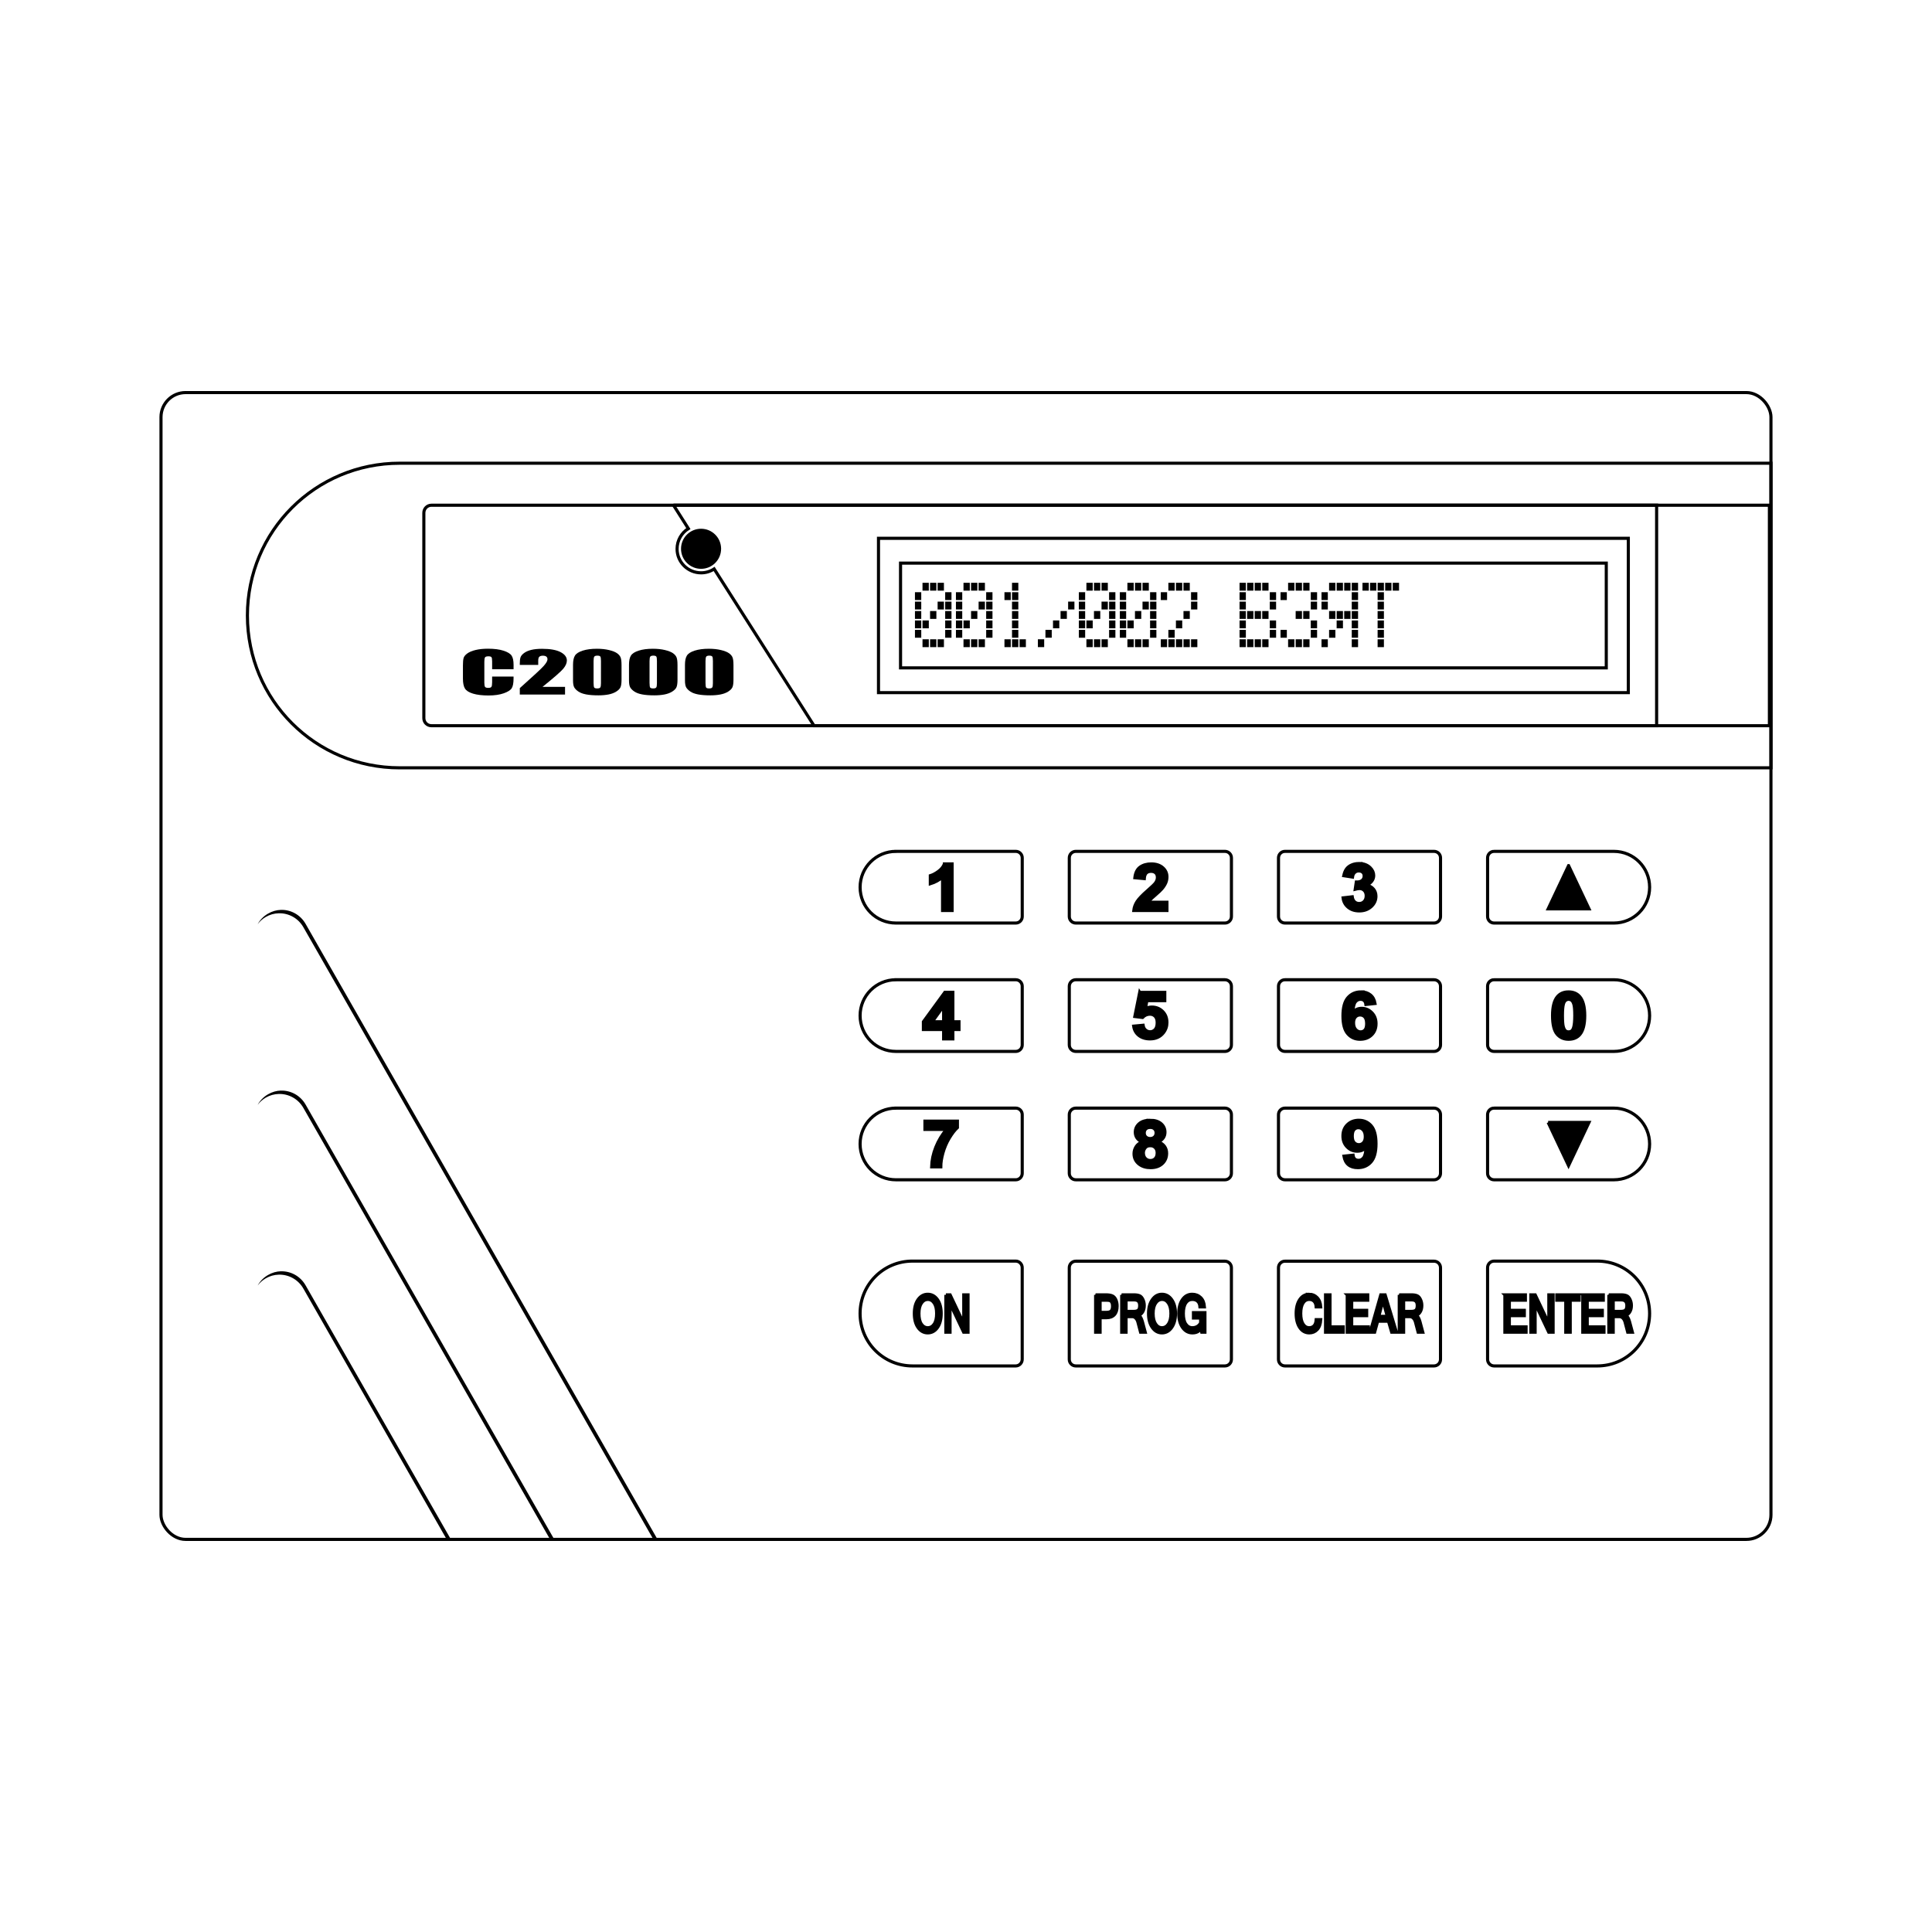 <svg:svg xmlns:dc="http://purl.org/dc/elements/1.1/" xmlns:ns1="http://sodipodi.sourceforge.net/DTD/sodipodi-0.dtd" xmlns:ns2="http://www.inkscape.org/namespaces/inkscape" xmlns:ns4="http://creativecommons.org/ns#" xmlns:rdf="http://www.w3.org/1999/02/22-rdf-syntax-ns#" xmlns:svg="http://www.w3.org/2000/svg" height="620.801" id="svg3122" version="1.1" viewBox="-51.228 -125.654 620.801 620.801" width="620.801" ns1:docname="2000~4.SVG" ns2:version="0.48.0 r9654">
  <ns1:namedview bordercolor="#666666" borderopacity="1.0" fit-margin-bottom="0" fit-margin-left="0" fit-margin-right="0" fit-margin-top="0" id="base" pagecolor="#ffffff" showgrid="false" ns2:bbox-nodes="true" ns2:bbox-paths="true" ns2:current-layer="layer1" ns2:cx="404.03879" ns2:cy="185.45524" ns2:document-units="px" ns2:object-paths="true" ns2:pageopacity="0.0" ns2:pageshadow="2" ns2:snap-bbox="true" ns2:snap-global="false" ns2:snap-intersection-paths="true" ns2:window-height="904" ns2:window-maximized="1" ns2:window-width="1280" ns2:window-x="-4" ns2:window-y="-4" ns2:zoom="0.98994949" />
  <svg:g id="layer1" transform="translate(-74.531 -213.91)" ns2:groupmode="layer" ns2:label="Layer 1">
    <svg:rect height="368.5" id="rect4390" rx="7.892" ry="7.892" style="stroke:#000000;fill:none" width="517.32" x="75.036" y="214.4" />
    <svg:path d="m151.74 237.1c-27.111 0-48.937 21.827-48.937 48.938s21.826 48.938 48.937 48.938h440.63v-97.875h-440.63z" id="rect4396" style="stroke:#000000;fill:none" ns2:connector-curvature="0" />
    <svg:path d="m161.93 250.6c-1.363 0-2.435 1.105-2.435 2.469v65.938c0 1.364 1.072 2.438 2.435 2.438h429.93v-70.844h-429.93z" id="rect4398" style="stroke:#000000;fill:none" ns2:connector-curvature="0" />
    <svg:path d="m239.71 250.57 4.781 7.531c-2.169 1.363-3.625 3.781-3.625 6.531 0 4.254 3.465 7.688 7.719 7.688 1.554 0 2.977-0.458 4.188-1.25l32.094 50.375h270.75v-70.875h-315.91zm65.875 10.656h240.94v49.594h-240.94v-49.594z" id="path4472" style="stroke:#000000;fill:none" ns2:connector-curvature="0" />
    <svg:path d="m-173.49 579.67c0 4.254-3.449 7.702-7.702 7.702s-7.702-3.449-7.702-7.702 3.449-7.702 7.702-7.702c4.181 0 7.598 3.335 7.7 7.514" id="path4474" style="fill:#000000" transform="matrix(.836 0 0 .836 400.05 -220.01)" ns1:cx="-181.19611" ns1:cy="579.67395" ns1:end="6.2587263" ns1:open="true" ns1:rx="7.7024131" ns1:ry="7.7024131" ns1:start="0" ns1:type="arc" />
    <svg:rect height="33.661" id="rect4478" rx="0" ry="0" style="stroke:#000000;fill:none" width="226.77" x="312.67" y="269.2" />
    <svg:g id="flowRoot4480" style="fill:#000000" transform="matrix(3.349 0 0 1.824 1045.8 -816.02)">
      <svg:path d="m-256.04 613.66h-2.056v-1.377c-0-0.4-0.022-0.65-0.066-0.75-0.044-0.099-0.141-0.149-0.291-0.149-0.169 0-0.277 0.06-0.322 0.181-0.046 0.12-0.068 0.381-0.068 0.781v3.672c-0 0.384 0.023 0.635 0.068 0.752 0.046 0.117 0.148 0.176 0.308 0.176 0.153 0 0.253-0.059 0.3-0.176 0.047-0.117 0.071-0.392 0.071-0.825v-0.991h2.056v0.308c0 0.817-0.058 1.397-0.173 1.738-0.116 0.342-0.371 0.641-0.767 0.898-0.396 0.257-0.883 0.386-1.462 0.386-0.602 0-1.099-0.109-1.489-0.327-0.391-0.218-0.649-0.52-0.776-0.906-0.127-0.386-0.19-0.966-0.19-1.741v-2.31c0-0.57 0.019-0.997 0.059-1.282 0.039-0.285 0.155-0.559 0.349-0.823 0.194-0.264 0.462-0.471 0.806-0.623 0.343-0.151 0.738-0.227 1.184-0.227 0.605 0 1.105 0.117 1.499 0.352 0.394 0.234 0.653 0.527 0.776 0.876 0.124 0.35 0.186 0.894 0.186 1.633z" id="path3101" ns2:connector-curvature="0" />
      <svg:path d="m-251.1 616.77v1.348h-4.341v-1.128c1.286-2.103 2.05-3.404 2.292-3.904 0.243-0.5 0.364-0.889 0.364-1.169-0-0.215-0.037-0.375-0.11-0.481-0.073-0.106-0.185-0.159-0.334-0.159-0.15 0-0.261 0.059-0.334 0.176-0.073 0.117-0.11 0.35-0.11 0.698v0.752h-1.768v-0.288c0-0.443 0.023-0.792 0.068-1.047 0.046-0.256 0.158-0.507 0.337-0.754 0.179-0.247 0.412-0.435 0.698-0.562 0.286-0.127 0.63-0.19 1.03-0.19 0.784 0 1.378 0.195 1.78 0.583 0.402 0.389 0.603 0.881 0.603 1.477-0 0.452-0.113 0.931-0.339 1.436-0.226 0.505-0.893 1.575-2 3.213z" id="path3103" ns2:connector-curvature="0" />
      <svg:path d="m-245.68 612.88v2.637c-0 0.599-0.033 1.035-0.098 1.309-0.065 0.273-0.2 0.529-0.405 0.767-0.205 0.238-0.452 0.409-0.742 0.513-0.29 0.104-0.614 0.156-0.972 0.156-0.472 0-0.864-0.054-1.177-0.164-0.312-0.109-0.562-0.279-0.747-0.51-0.186-0.231-0.317-0.474-0.396-0.73-0.078-0.256-0.117-0.662-0.117-1.218v-2.759c0-0.726 0.063-1.27 0.188-1.631 0.125-0.361 0.374-0.651 0.747-0.869 0.373-0.218 0.824-0.327 1.355-0.327 0.433 0 0.82 0.076 1.162 0.227 0.342 0.151 0.597 0.336 0.767 0.554 0.169 0.218 0.284 0.464 0.344 0.737 0.06 0.273 0.09 0.71 0.09 1.309zm-1.973-0.664c0-0.42-0.02-0.683-0.061-0.789-0.041-0.106-0.136-0.159-0.286-0.159-0.146 0-0.243 0.056-0.291 0.168-0.047 0.112-0.071 0.372-0.071 0.779v3.857c-0 0.459 0.022 0.736 0.066 0.83 0.044 0.094 0.139 0.142 0.286 0.142 0.146 0 0.243-0.055 0.288-0.166 0.046-0.111 0.068-0.36 0.068-0.747z" id="path3105" ns2:connector-curvature="0" />
      <svg:path d="m-240.31 612.88v2.637c0 0.599-0.033 1.035-0.098 1.309-0.065 0.273-0.2 0.529-0.405 0.767s-0.452 0.409-0.742 0.513c-0.29 0.104-0.614 0.156-0.972 0.156-0.472 0-0.864-0.054-1.177-0.164-0.312-0.109-0.562-0.279-0.747-0.51-0.186-0.231-0.317-0.474-0.396-0.73-0.078-0.256-0.117-0.662-0.117-1.218v-2.759c0-0.726 0.063-1.27 0.188-1.631 0.125-0.361 0.374-0.651 0.747-0.869 0.373-0.218 0.824-0.327 1.355-0.327 0.433 0 0.82 0.076 1.162 0.227 0.342 0.151 0.597 0.336 0.767 0.554 0.169 0.218 0.284 0.464 0.344 0.737 0.06 0.273 0.09 0.71 0.09 1.309zm-1.973-0.664c-0-0.42-0.02-0.683-0.061-0.789-0.041-0.106-0.136-0.159-0.286-0.159-0.146 0-0.243 0.056-0.291 0.168-0.047 0.112-0.071 0.372-0.071 0.779v3.857c0 0.459 0.022 0.736 0.066 0.83s0.139 0.142 0.286 0.142c0.146 0 0.243-0.055 0.288-0.166 0.046-0.111 0.068-0.36 0.068-0.747z" id="path3107" ns2:connector-curvature="0" />
      <svg:path d="m-234.94 612.88v2.637c-0 0.599-0.033 1.035-0.098 1.309-0.065 0.273-0.2 0.529-0.405 0.767-0.205 0.238-0.452 0.409-0.742 0.513-0.29 0.104-0.614 0.156-0.972 0.156-0.472 0-0.864-0.054-1.177-0.164-0.312-0.109-0.562-0.279-0.747-0.51s-0.317-0.474-0.396-0.73c-0.078-0.256-0.117-0.662-0.117-1.218v-2.759c0-0.726 0.063-1.27 0.188-1.631 0.125-0.361 0.374-0.651 0.747-0.869 0.373-0.218 0.824-0.327 1.355-0.327 0.433 0 0.82 0.076 1.162 0.227 0.342 0.151 0.597 0.336 0.767 0.554 0.169 0.218 0.284 0.464 0.344 0.737 0.06 0.273 0.09 0.71 0.09 1.309zm-1.973-0.664c0-0.42-0.02-0.683-0.061-0.789-0.041-0.106-0.136-0.159-0.286-0.159-0.146 0-0.243 0.056-0.291 0.168-0.047 0.112-0.071 0.372-0.071 0.779v3.857c0 0.459 0.022 0.736 0.066 0.83s0.139 0.142 0.286 0.142c0.146 0 0.243-0.055 0.288-0.166 0.046-0.111 0.068-0.36 0.068-0.747z" id="path3109" ns2:connector-curvature="0" />
    </svg:g>
    <svg:path d="m311.21 361.82c-6.38 0-11.531 5.152-11.531 11.531 0 6.38 5.152 11.5 11.531 11.5h38.469c1.163 0 2.094-0.93 2.094-2.094v-18.844c0-1.163-0.93-2.094-2.094-2.094h-38.469zm57.781 0c-1.163 0-2.094 0.93-2.094 2.094v18.844c0 1.163 0.93 2.094 2.094 2.094h47.906c1.163 0 2.094-0.93 2.094-2.094v-18.844c0-1.163-0.93-2.094-2.094-2.094h-47.906zm67.219 0c-1.163 0-2.094 0.93-2.094 2.094v18.844c0 1.163 0.93 2.094 2.094 2.094h47.875c1.163 0 2.094-0.93 2.094-2.094v-18.844c0-1.163-0.93-2.094-2.094-2.094h-47.875zm67.188 0c-1.163 0-2.094 0.93-2.094 2.094v18.844c0 1.163 0.93 2.094 2.094 2.094h38.469c6.38 0 11.5-5.12 11.5-11.5s-5.12-11.531-11.5-11.531h-38.469zm-192.19 41.25c-6.38 0-11.531 5.152-11.531 11.531 0 6.38 5.152 11.5 11.531 11.5h38.469c1.163 0 2.094-0.93 2.094-2.094v-18.844c0-1.163-0.93-2.094-2.094-2.094h-38.469zm57.781 0c-1.163 0-2.094 0.93-2.094 2.094v18.844c0 1.163 0.93 2.094 2.094 2.094h47.906c1.163 0 2.094-0.93 2.094-2.094v-18.844c0-1.163-0.93-2.094-2.094-2.094h-47.906zm67.219 0c-1.163 0-2.094 0.93-2.094 2.094v18.844c0 1.163 0.93 2.094 2.094 2.094h47.875c1.163 0 2.094-0.93 2.094-2.094v-18.844c0-1.163-0.93-2.094-2.094-2.094h-47.875zm67.188 0c-1.163 0-2.094 0.93-2.094 2.094v18.844c0 1.163 0.93 2.094 2.094 2.094h38.469c6.38 0 11.5-5.12 11.5-11.5s-5.12-11.531-11.5-11.531h-38.469zm-192.19 41.25c-6.38 0-11.531 5.152-11.531 11.531 0 6.38 5.152 11.5 11.531 11.5h38.469c1.163 0 2.094-0.93 2.094-2.094v-18.844c0-1.163-0.93-2.094-2.094-2.094h-38.469zm57.781 0c-1.163 0-2.094 0.93-2.094 2.094v18.844c0 1.163 0.93 2.094 2.094 2.094h47.906c1.163 0 2.094-0.93 2.094-2.094v-18.844c0-1.163-0.93-2.094-2.094-2.094h-47.906zm67.219 0c-1.163 0-2.094 0.93-2.094 2.094v18.844c0 1.163 0.93 2.094 2.094 2.094h47.875c1.163 0 2.094-0.93 2.094-2.094v-18.844c0-1.163-0.93-2.094-2.094-2.094h-47.875zm67.188 0c-1.163 0-2.094 0.93-2.094 2.094v18.844c0 1.163 0.93 2.094 2.094 2.094h38.469c6.38 0 11.5-5.12 11.5-11.5s-5.12-11.531-11.5-11.531h-38.469zm-186.88 49.156c-9.324 0-16.844 7.519-16.844 16.844 0 9.324 7.519 16.844 16.844 16.844h33.156c1.163 0 2.094-0.962 2.094-2.125v-29.438c0-1.163-0.93-2.125-2.094-2.125h-33.156zm186.88 0c-1.163 0-2.094 0.962-2.094 2.125v29.438c0 1.163 0.93 2.125 2.094 2.125h33.156c9.324 0 16.812-7.519 16.812-16.844 0-9.324-7.488-16.844-16.812-16.844h-33.156zm-134.41 0.031c-1.163 0-2.094 0.93-2.094 2.094v29.469c0 1.163 0.93 2.094 2.094 2.094h47.906c1.163 0 2.094-0.93 2.094-2.094v-29.469c0-1.163-0.93-2.094-2.094-2.094h-47.906zm67.219 0c-1.163 0-2.094 0.93-2.094 2.094v29.469c0 1.163 0.93 2.094 2.094 2.094h47.875c1.163 0 2.094-0.93 2.094-2.094v-29.469c0-1.163-0.93-2.094-2.094-2.094h-47.875z" id="rect4414" style="stroke:#000000;fill:none" ns2:connector-curvature="0" />
    <svg:path d="m459.99 365.73c-0.875 0-1.67 0.161-2.375 0.469-0.705 0.308-1.262 0.743-1.656 1.281-0.394 0.538-0.68 1.255-0.875 2.156l2.812 0.438c0.08-0.65 0.319-1.13 0.688-1.469 0.369-0.339 0.792-0.5 1.312-0.5 0.528 0 0.963 0.139 1.281 0.438 0.318 0.298 0.469 0.686 0.469 1.188-0 0.589-0.222 1.082-0.656 1.438-0.434 0.356-1.051 0.52-1.875 0.5l-0.344 2.312c0.542-0.142 1.016-0.219 1.406-0.219 0.593 0 1.088 0.205 1.5 0.625 0.412 0.42 0.625 1.001 0.625 1.719-0 0.759-0.226 1.365-0.656 1.812-0.43 0.447-0.965 0.656-1.594 0.656-0.586 0-1.057-0.159-1.469-0.531-0.412-0.373-0.687-0.921-0.781-1.625l-2.938 0.344c0.152 1.253 0.709 2.256 1.656 3.031 0.947 0.776 2.124 1.156 3.562 1.156 1.518 0 2.793-0.454 3.812-1.375s1.531-2.037 1.531-3.344c-0-0.901-0.267-1.676-0.812-2.312-0.546-0.637-1.277-1.036-2.188-1.219 1.525-0.779 2.281-1.818 2.281-3.125-0-0.921-0.38-1.768-1.125-2.5-0.904-0.894-2.097-1.344-3.594-1.344zm-133.22 0.125c-0.347 0.908-1.005 1.726-1.938 2.406-0.933 0.681-1.798 1.131-2.594 1.375v2.594c1.511-0.467 2.824-1.181 3.938-2.156v10.75h3.062v-14.969h-2.469zm66.469 0c-1.431 0-2.639 0.347-3.594 1.031-0.954 0.684-1.507 1.835-1.688 3.406l3.031 0.281c0.058-0.833 0.28-1.454 0.656-1.812 0.376-0.359 0.895-0.531 1.531-0.531 0.643 0 1.135 0.189 1.5 0.531 0.365 0.342 0.531 0.832 0.531 1.469-0 0.576-0.206 1.161-0.625 1.75-0.311 0.427-1.158 1.239-2.531 2.438-1.706 1.483-2.828 2.665-3.406 3.562-0.578 0.897-0.916 1.841-1.031 2.844h10.656v-2.656h-6.031c0.159-0.257 0.368-0.51 0.625-0.781 0.257-0.271 0.851-0.83 1.812-1.656 0.962-0.826 1.631-1.466 2-1.906 0.557-0.664 0.962-1.3 1.219-1.906 0.257-0.606 0.375-1.236 0.375-1.906-0-1.179-0.447-2.145-1.344-2.938-0.896-0.792-2.119-1.219-3.688-1.219zm134.09 0.562-6.562 13.875h13.125l-6.562-13.875zm-66.688 40.562c-1.721 0-3.11 0.607-4.188 1.812s-1.625 3.177-1.625 5.906c0 2.662 0.529 4.582 1.562 5.75s2.333 1.75 3.938 1.75c1.496 0 2.733-0.454 3.688-1.375s1.438-2.132 1.438-3.656c-0-1.436-0.468-2.624-1.375-3.531-0.907-0.908-1.978-1.375-3.25-1.375-1.128 0-2.085 0.441-2.844 1.281 0.116-1.714 0.399-2.833 0.844-3.375 0.445-0.542 0.982-0.812 1.625-0.812 0.484 0 0.884 0.135 1.188 0.406 0.304 0.271 0.49 0.681 0.562 1.25l2.938-0.312c-0.217-1.206-0.708-2.117-1.5-2.75-0.792-0.633-1.793-0.969-3-0.969zm66.688 0c-1.54 0-2.733 0.515-3.594 1.531-1.041 1.233-1.562 3.258-1.562 6.062 0 2.858 0.49 4.855 1.438 5.969s2.172 1.656 3.719 1.656c1.54 0 2.765-0.515 3.625-1.531 1.041-1.233 1.562-3.245 1.562-6.062-0-2.824-0.529-4.843-1.562-6.062-0.868-1.03-2.085-1.562-3.625-1.562zm-200.41 0.125-6.906 9.469v2.5h6.5v3h2.969v-3h1.969v-2.5h-1.969v-9.469h-2.562zm62.594 0.031-1.562 7.75 2.469 0.312c0.694-0.725 1.5-1.062 2.375-1.062 0.701 0 1.25 0.23 1.688 0.688 0.437 0.457 0.656 1.117 0.656 2.031-0 0.975-0.215 1.734-0.656 2.219-0.441 0.484-0.989 0.719-1.625 0.719-0.557 0-1.042-0.187-1.469-0.562-0.427-0.376-0.695-0.888-0.781-1.531l-3.031 0.281c0.181 1.246 0.731 2.231 1.656 2.969 0.925 0.738 2.126 1.125 3.594 1.125 1.836 0 3.279-0.655 4.312-1.969 0.759-0.962 1.125-2.055 1.125-3.281-0-1.47-0.466-2.673-1.406-3.594-0.94-0.921-2.086-1.375-3.438-1.375-0.709 0-1.383 0.15-2.062 0.469l0.469-2.531h5.75v-2.656h-8.062zm137.81 2.219c0.369 0 0.714 0.124 1 0.344 0.286 0.22 0.531 0.659 0.719 1.312 0.188 0.654 0.281 1.846 0.281 3.594-0 1.748-0.134 2.987-0.344 3.719-0.159 0.569-0.367 0.967-0.656 1.188-0.289 0.22-0.631 0.312-1 0.312-0.369 0-0.683-0.096-0.969-0.312-0.286-0.217-0.531-0.659-0.719-1.312s-0.281-1.846-0.281-3.594c0-1.748 0.103-2.98 0.312-3.719 0.159-0.569 0.398-0.967 0.688-1.188 0.289-0.22 0.6-0.344 0.969-0.344zm-200.81 2.125v5.094h-3.656l3.656-5.094zm133.81 2.906c0.607 0 1.126 0.206 1.531 0.656 0.405 0.45 0.594 1.188 0.594 2.156-0 0.941-0.187 1.618-0.562 2.031-0.376 0.413-0.842 0.594-1.406 0.594-0.586 0-1.107-0.245-1.562-0.75-0.455-0.505-0.688-1.228-0.688-2.156 0-0.84 0.22-1.476 0.625-1.906 0.405-0.43 0.883-0.625 1.469-0.625zm-67.438 33.844c-1.526 0-2.704 0.369-3.531 1.094-0.828 0.725-1.25 1.639-1.25 2.75 0 0.65 0.173 1.267 0.531 1.812 0.358 0.545 0.931 0.97 1.719 1.281-0.918 0.366-1.573 0.889-2 1.562-0.427 0.674-0.656 1.413-0.656 2.219 0 1.463 0.584 2.598 1.719 3.438 0.962 0.711 2.148 1.062 3.594 1.062 1.554 0 2.814-0.421 3.75-1.281 0.936-0.86 1.406-1.969 1.406-3.344-0-0.833-0.228-1.582-0.688-2.219-0.459-0.637-1.149-1.106-2.031-1.438 0.694-0.284 1.242-0.712 1.625-1.25 0.383-0.538 0.562-1.153 0.562-1.844-0-1.111-0.415-2.025-1.25-2.75-0.835-0.725-1.989-1.094-3.5-1.094zm67.031 0c-1.482 0-2.698 0.482-3.656 1.406-0.958 0.925-1.438 2.146-1.438 3.656 0 1.45 0.468 2.627 1.375 3.531 0.907 0.904 1.968 1.344 3.219 1.344 1.149 0 2.109-0.417 2.875-1.25-0.123 1.707-0.403 2.833-0.844 3.375-0.441 0.542-0.965 0.812-1.594 0.812-0.499 0-0.915-0.135-1.219-0.406-0.304-0.271-0.49-0.688-0.562-1.25l-2.938 0.312c0.217 1.233 0.702 2.162 1.469 2.781 0.766 0.62 1.756 0.906 3 0.906 1.728 0 3.142-0.607 4.219-1.812 1.077-1.206 1.625-3.152 1.625-5.875-0-2.675-0.529-4.613-1.562-5.781s-2.357-1.75-3.969-1.75zm-139.41 0.281v2.656h6.938c-1.431 1.687-2.581 3.578-3.438 5.719-0.857 2.14-1.293 4.253-1.344 6.312h2.938c-0.007-1.314 0.221-2.799 0.688-4.469 0.466-1.67 1.142-3.267 2.031-4.75 0.889-1.483 1.765-2.614 2.625-3.406v-2.062h-10.438zm200.25 0.406 6.562 13.875 6.562-13.875h-13.125zm-127.84 1.594c0.564 0 1 0.147 1.344 0.469 0.343 0.322 0.531 0.746 0.531 1.281-0 0.569-0.184 1.022-0.531 1.344-0.347 0.322-0.797 0.5-1.375 0.5-0.571 0-1.032-0.182-1.375-0.5-0.343-0.318-0.531-0.744-0.531-1.312 0-0.535 0.184-0.987 0.531-1.312 0.347-0.325 0.821-0.469 1.406-0.469zm66.875 0.094c0.593 0 1.111 0.242 1.562 0.75 0.452 0.508 0.656 1.235 0.656 2.156-0 0.84-0.193 1.473-0.594 1.906-0.401 0.433-0.883 0.656-1.469 0.656-0.607 0-1.126-0.237-1.531-0.688-0.405-0.45-0.594-1.132-0.594-2.094 0-0.948 0.19-1.646 0.562-2.062 0.372-0.417 0.842-0.625 1.406-0.625zm-66.875 5.781c0.643 0 1.174 0.202 1.594 0.625 0.419 0.423 0.625 0.99 0.625 1.688-0 0.799-0.213 1.42-0.625 1.844-0.412 0.423-0.934 0.625-1.562 0.625-0.643 0-1.164-0.216-1.594-0.656-0.43-0.44-0.656-1.058-0.656-1.844 0-0.562 0.197-1.082 0.562-1.562 0.365-0.481 0.912-0.719 1.656-0.719zm-71.5 47.75c-1.271 0-2.317 0.581-3.125 1.719-0.808 1.137-1.188 2.613-1.188 4.469 0 1.851 0.38 3.36 1.188 4.5 0.808 1.14 1.854 1.719 3.125 1.719 1.266 0 2.32-0.58 3.125-1.719 0.805-1.139 1.188-2.646 1.188-4.5-0-1.852-0.382-3.329-1.188-4.469-0.805-1.139-1.86-1.719-3.125-1.719zm75.25 0c-1.271 0-2.286 0.581-3.094 1.719-0.808 1.137-1.219 2.613-1.219 4.469 0 1.851 0.411 3.36 1.219 4.5 0.808 1.14 1.822 1.719 3.094 1.719 1.266 0 2.32-0.58 3.125-1.719 0.805-1.139 1.219-2.646 1.219-4.5-0-1.852-0.413-3.329-1.219-4.469-0.805-1.139-1.86-1.719-3.125-1.719zm9.719 0c-1.294 0-2.328 0.557-3.125 1.688-0.797 1.131-1.188 2.63-1.188 4.5 0 1.868 0.413 3.369 1.219 4.5 0.805 1.131 1.856 1.719 3.156 1.719 1.318 0 2.236-0.488 2.75-1.438l0.25 1.219h1.031v-6.281h-3.688v1.719h2.312v1.562c-0.571 1.033-1.473 1.562-2.688 1.562-0.859 0-1.561-0.398-2.094-1.188-0.533-0.789-0.781-1.92-0.781-3.375 0-1.459 0.254-2.588 0.781-3.375s1.232-1.156 2.094-1.156c0.725 0 1.284 0.192 1.719 0.594 0.434 0.402 0.699 1.008 0.75 1.812h1.438c-0.088-1.298-0.492-2.296-1.219-3-0.726-0.704-1.635-1.062-2.719-1.062zm37.625 0c-1.281 0-2.301 0.568-3.062 1.688-0.762 1.119-1.156 2.608-1.156 4.5s0.395 3.412 1.156 4.531c0.762 1.119 1.782 1.688 3.062 1.688 1.024 0 1.857-0.356 2.531-1.062 0.675-0.706 1.069-1.783 1.156-3.188h-1.469c-0.059 0.884-0.292 1.551-0.688 1.969-0.396 0.418-0.911 0.625-1.562 0.625-0.835 0-1.478-0.406-1.969-1.188-0.491-0.781-0.75-1.904-0.75-3.375 0-1.477 0.256-2.597 0.75-3.375s1.156-1.156 2-1.156c0.623 0 1.125 0.185 1.531 0.594 0.406 0.409 0.636 1.023 0.688 1.812h1.469c-0.088-1.28-0.491-2.287-1.188-3-0.696-0.713-1.519-1.062-2.5-1.062zm-116.78 0.188v12h1.344v-9.219l4.375 9.219h1.406v-12h-1.375v9.219l-4.375-9.219h-1.375zm48.125 0v12h1.438v-4.656h2.062c1.097 0 1.942-0.328 2.531-0.969 0.589-0.64 0.875-1.555 0.875-2.781-0-0.758-0.14-1.47-0.438-2.094-0.298-0.624-0.711-1.032-1.219-1.219-0.508-0.187-1.117-0.281-1.844-0.281h-3.406zm8.375 0v12h1.406v-5h2.031c0.413 0 0.774 0.173 1.094 0.5 0.319 0.327 0.547 0.754 0.688 1.281l0.844 3.219h1.5l-0.906-3.375c-0.291-1.048-0.665-1.741-1.156-2.062 0.468-0.182 0.868-0.506 1.188-1 0.37-0.572 0.562-1.282 0.562-2.125-0-0.732-0.151-1.374-0.438-1.969-0.286-0.595-0.641-1.003-1.094-1.188-0.453-0.184-1.029-0.281-1.719-0.281h-4zm65.5 0v12h5.688v-1.719h-4.25v-10.281h-1.438zm6.969 0v12h6.781v-1.719h-5.344v-3.594h4.812v-1.719h-4.812v-3.25h5.156v-1.719h-6.594zm10.781 0-3.406 12h1.438l0.969-3.531h3.469l1.031 3.531h1.531l-3.625-12h-1.406zm5.938 0v12h1.406v-5h2.031c0.413 0 0.774 0.173 1.094 0.5 0.319 0.327 0.547 0.754 0.688 1.281l0.844 3.219h1.5l-0.906-3.375c-0.291-1.048-0.665-1.741-1.156-2.062 0.468-0.182 0.868-0.506 1.188-1 0.37-0.572 0.562-1.282 0.562-2.125-0-0.732-0.151-1.374-0.438-1.969-0.286-0.595-0.641-1.003-1.094-1.188-0.453-0.184-1.029-0.281-1.719-0.281h-4zm33.938 0v12h6.812v-1.719h-5.375v-3.594h4.812v-1.719h-4.812v-3.25h5.156v-1.719h-6.594zm8.344 0v12h1.375v-9.219l4.375 9.219h1.406v-12h-1.375v9.219l-4.375-9.219h-1.406zm8.344 0v1.719h2.875v10.281h1.438v-10.281h2.875v-1.719h-7.188zm8.344 0v12h6.812v-1.719h-5.375v-3.594h4.844v-1.719h-4.844v-3.25h5.156v-1.719h-6.594zm8.375 0v12h1.406v-5h2.031c0.413 0 0.774 0.173 1.094 0.5 0.319 0.327 0.547 0.754 0.688 1.281l0.844 3.219h1.5l-0.906-3.375c-0.291-1.048-0.665-1.741-1.156-2.062 0.468-0.182 0.868-0.506 1.188-1 0.37-0.572 0.562-1.282 0.562-2.125-0-0.732-0.151-1.374-0.438-1.969-0.286-0.595-0.641-1.003-1.094-1.188-0.453-0.184-1.029-0.281-1.719-0.281h-4zm-218.81 1.469c0.821 0 1.497 0.394 2.031 1.188 0.534 0.794 0.781 1.898 0.781 3.344-0 1.448-0.246 2.582-0.781 3.375-0.535 0.793-1.229 1.188-2.062 1.188-0.827 0-1.526-0.393-2.062-1.188-0.537-0.794-0.781-1.931-0.781-3.375 0-1.448 0.273-2.551 0.812-3.344 0.539-0.793 1.224-1.188 2.062-1.188zm75.25 0c0.821 0 1.497 0.394 2.031 1.188 0.534 0.794 0.812 1.898 0.812 3.344-0 1.448-0.277 2.582-0.812 3.375-0.535 0.793-1.229 1.188-2.062 1.188-0.827 0-1.494-0.393-2.031-1.188-0.537-0.794-0.812-1.931-0.812-3.375 0-1.448 0.273-2.551 0.812-3.344 0.539-0.793 1.224-1.188 2.062-1.188zm-11.562 0.156h2.656c1.161 0 1.719 0.594 1.719 1.812-0 0.69-0.143 1.194-0.438 1.469-0.295 0.275-0.778 0.406-1.469 0.406h-2.469v-3.688zm89.188 0h2.656c1.161 0 1.719 0.594 1.719 1.812-0 0.69-0.143 1.194-0.438 1.469-0.295 0.275-0.778 0.406-1.469 0.406h-2.469v-3.688zm67.344 0h2.625c1.161 0 1.75 0.594 1.75 1.812-0 0.69-0.143 1.194-0.438 1.469-0.295 0.275-0.778 0.406-1.469 0.406h-2.469v-3.688zm-164.88 0.094h2.062c0.491 0 0.848 0.038 1.094 0.125 0.246 0.087 0.465 0.295 0.625 0.625 0.16 0.33 0.219 0.72 0.219 1.156-0 0.654-0.116 1.159-0.406 1.5-0.29 0.341-0.792 0.5-1.5 0.5h-2.094v-3.906zm90.875 0.094 1.406 5.094h-2.719l1.312-5.094z" id="text4490" style="stroke:#000000;fill:#000000" ns2:connector-curvature="0" />
    <svg:path d="m113.59 380.62c-1.427 0.038-2.859 0.444-4.188 1.219-1.442 0.84-2.558 2.008-3.312 3.375 0.69-0.906 1.552-1.705 2.594-2.312 1.328-0.774 2.76-1.149 4.188-1.188 3.14-0.086 6.219 1.518 7.906 4.469l112.47 196.73h1.344l-113.09-197.79c-1.688-2.95-4.766-4.586-7.906-4.5zm0 58.062c-1.427 0.038-2.859 0.444-4.188 1.219-1.442 0.84-2.558 2.008-3.312 3.375 0.69-0.906 1.552-1.705 2.594-2.312 1.328-0.774 2.76-1.149 4.188-1.188 3.14-0.086 6.219 1.518 7.906 4.469l79.281 138.66h1.344l-79.9-139.71c-1.688-2.95-4.766-4.586-7.906-4.5zm0 58.062c-1.427 0.038-2.859 0.444-4.188 1.219-1.442 0.84-2.558 2.008-3.312 3.375 0.69-0.906 1.552-1.705 2.594-2.312 1.328-0.774 2.76-1.149 4.188-1.188 3.14-0.086 6.219 1.518 7.906 4.469l46.062 80.594h1.344l-46.69-81.64c-1.687-2.95-4.766-4.586-7.906-4.5z" id="path4650" style="fill:#000000" ns2:connector-curvature="0" />
    <svg:g id="text3189" style="fill:#000000" transform="scale(.896 1.116)">
      <svg:path d="m356.84 265.41h2.259v-2.26h-2.259zm2.711 0h2.26v-2.26h-2.26zm2.711 0h2.26v-2.26h-2.26zm-8.134-2.711h2.26v-2.26h-2.26zm10.845 0h2.26v-2.26h-2.26zm-10.845-2.711h2.26v-2.26h-2.26zm2.712 0h2.259v-2.26h-2.259zm8.133 0h2.26v-2.26h-2.26zm-10.845-2.711h2.26v-2.26h-2.26zm5.423 0h2.26v-2.26h-2.26zm5.422 0h2.26v-2.26h-2.26zm-10.845-2.712h2.26v-2.259h-2.26zm10.845 0h2.26v-2.259h-2.26zm-10.845-2.711h2.26v-2.26h-2.26zm8.134 2.711h2.26v-2.259h-2.26zm2.711-2.711h2.26v-2.26h-2.26zm-8.133-2.711h2.259v-2.26h-2.259zm2.711 0h2.26v-2.26h-2.26zm2.711 0h2.26v-2.26h-2.26z" id="path3075" style="" />
      <svg:path d="m371.54 265.41h2.259v-2.26h-2.259zm2.711 0h2.26v-2.26h-2.26zm2.711 0h2.26v-2.26h-2.26zm-8.134-2.711h2.26v-2.26h-2.26zm10.845 0h2.26v-2.26h-2.26zm-10.845-2.711h2.26v-2.26h-2.26zm2.712 0h2.259v-2.26h-2.259zm8.133 0h2.26v-2.26h-2.26zm-10.845-2.711h2.26v-2.26h-2.26zm5.423 0h2.26v-2.26h-2.26zm5.422 0h2.26v-2.26h-2.26zm-10.845-2.712h2.26v-2.259h-2.26zm10.845 0h2.26v-2.259h-2.26zm-10.845-2.711h2.26v-2.26h-2.26zm8.134 2.711h2.26v-2.259h-2.26zm2.711-2.711h2.26v-2.26h-2.26zm-8.133-2.711h2.259v-2.26h-2.259zm2.711 0h2.26v-2.26h-2.26zm2.711 0h2.26v-2.26h-2.26z" id="path3077" style="" />
      <svg:path d="m386.23 265.41h2.259v-2.26h-2.259zm2.711 0h2.26v-2.26h-2.26zm2.711 0h2.26v-2.26h-2.26zm-2.711-2.711h2.26v-2.26h-2.26zm0-2.711h2.26v-2.26h-2.26zm0-2.711h2.26v-2.26h-2.26zm0-2.712h2.26v-2.259h-2.26zm-2.711-2.711h2.259v-2.26h-2.259zm2.711 0h2.26v-2.26h-2.26zm0-2.711h2.26v-2.26h-2.26z" id="path3079" style="" />
      <svg:path d="m409.06 254.56h2.26v-2.259h-2.26zm-8.133 8.134h2.259v-2.26h-2.259zm2.711-2.711h2.26v-2.26h-2.26zm2.711-2.711h2.26v-2.26h-2.26zm-8.134 8.133h2.26v-2.26h-2.26z" id="path3081" style="" />
      <svg:path d="m415.62 265.41h2.259v-2.26h-2.259zm2.711 0h2.26v-2.26h-2.26zm2.711 0h2.26v-2.26h-2.26zm-8.134-2.711h2.26v-2.26h-2.26zm10.845 0h2.26v-2.26h-2.26zm-10.845-2.711h2.26v-2.26h-2.26zm2.712 0h2.259v-2.26h-2.259zm8.133 0h2.26v-2.26h-2.26zm-10.845-2.711h2.26v-2.26h-2.26zm5.423 0h2.26v-2.26h-2.26zm5.422 0h2.26v-2.26h-2.26zm-10.845-2.712h2.26v-2.259h-2.26zm10.845 0h2.26v-2.259h-2.26zm-10.845-2.711h2.26v-2.26h-2.26zm8.134 2.711h2.26v-2.259h-2.26zm2.711-2.711h2.26v-2.26h-2.26zm-8.133-2.711h2.259v-2.26h-2.259zm2.711 0h2.26v-2.26h-2.26zm2.711 0h2.26v-2.26h-2.26z" id="path3083" style="" />
      <svg:path d="m430.32 265.41h2.259v-2.26h-2.259zm2.711 0h2.26v-2.26h-2.26zm2.711 0h2.26v-2.26h-2.26zm-8.134-2.711h2.26v-2.26h-2.26zm10.845 0h2.26v-2.26h-2.26zm-10.845-2.711h2.26v-2.26h-2.26zm2.712 0h2.259v-2.26h-2.259zm8.133 0h2.26v-2.26h-2.26zm-10.845-2.711h2.26v-2.26h-2.26zm5.423 0h2.26v-2.26h-2.26zm5.422 0h2.26v-2.26h-2.26zm-10.845-2.712h2.26v-2.259h-2.26zm10.845 0h2.26v-2.259h-2.26zm-10.845-2.711h2.26v-2.26h-2.26zm8.134 2.711h2.26v-2.259h-2.26zm2.711-2.711h2.26v-2.26h-2.26zm-8.133-2.711h2.259v-2.26h-2.259zm2.711 0h2.26v-2.26h-2.26zm2.711 0h2.26v-2.26h-2.26z" id="path3085" style="" />
      <svg:path d="m442.3 265.41h2.26v-2.26h-2.26zm2.712 0h2.259v-2.26h-2.259zm2.711 0h2.26v-2.26h-2.26zm2.711 0h2.26v-2.26h-2.26zm2.711 0h2.26v-2.26h-2.26zm-8.133-2.711h2.259v-2.26h-2.259zm2.711-2.711h2.26v-2.26h-2.26zm2.711-2.711h2.26v-2.26h-2.26zm2.711-2.712h2.26v-2.259h-2.26zm-10.845-2.711h2.26v-2.26h-2.26zm10.845 0h2.26v-2.26h-2.26zm-8.133-2.711h2.259v-2.26h-2.259zm2.711 0h2.26v-2.26h-2.26zm2.711 0h2.26v-2.26h-2.26z" id="path3087" style="" />
      <svg:path d="m473.25 265.41h2.259v-2.26h-2.259zm2.711 0h2.26v-2.26h-2.26zm2.711 0h2.26v-2.26h-2.26zm-8.134-2.711h2.26v-2.26h-2.26zm10.845 0h2.26v-2.26h-2.26zm-10.845-2.711h2.26v-2.26h-2.26zm10.845 0h2.26v-2.26h-2.26zm-8.133-2.711h2.259v-2.26h-2.259zm2.711 0h2.26v-2.26h-2.26zm2.711 0h2.26v-2.26h-2.26zm-8.134-2.712h2.26v-2.259h-2.26zm10.845 0h2.26v-2.259h-2.26zm-10.845-2.711h2.26v-2.26h-2.26zm10.845 0h2.26v-2.26h-2.26zm-8.133-2.711h2.259v-2.26h-2.259zm2.711 0h2.26v-2.26h-2.26zm2.711 0h2.26v-2.26h-2.26zm-8.134 0h2.26v-2.26h-2.26zm0 8.134h2.26v-2.26h-2.26zm0 8.133h2.26v-2.26h-2.26z" id="path3089" style="" />
      <svg:path d="m487.95 265.41h2.259v-2.26h-2.259zm2.711 0h2.26v-2.26h-2.26zm2.711 0h2.26v-2.26h-2.26zm-8.134-2.711h2.26v-2.26h-2.26zm10.845 0h2.26v-2.26h-2.26zm0-2.711h2.26v-2.26h-2.26zm-5.422-2.711h2.26v-2.26h-2.26zm5.422-2.712h2.26v-2.259h-2.26zm-10.845-2.711h2.26v-2.26h-2.26zm10.845 0h2.26v-2.26h-2.26zm-8.133-2.711h2.259v-2.26h-2.259zm2.711 0h2.26v-2.26h-2.26zm2.711 0h2.26v-2.26h-2.26zm0 8.134h2.26v-2.26h-2.26z" id="path3091" style="" />
      <svg:path d="m510.78 262.7h2.26v-2.26h-2.26zm0-2.711h2.26v-2.26h-2.26zm-5.422-2.711h2.26v-2.26h-2.26zm5.422 0h2.26v-2.26h-2.26zm-10.845-2.712h2.26v-2.259h-2.26zm10.845 0h2.26v-2.259h-2.26zm-10.845-2.711h2.26v-2.26h-2.26zm10.845 0h2.26v-2.26h-2.26zm-8.133-2.711h2.259v-2.26h-2.259zm2.711 0h2.26v-2.26h-2.26zm2.711 0h2.26v-2.26h-2.26zm-5.422 13.556h2.259v-2.26h-2.259zm2.711-2.711h2.26v-2.26h-2.26zm2.711-2.711h2.26v-2.26h-2.26zm-5.422 0h2.259v-2.26h-2.259zm8.133-8.134h2.26v-2.26h-2.26zm-10.845 16.267h2.26v-2.26h-2.26zm10.845 0h2.26v-2.26h-2.26z" id="path3093" style="" />
      <svg:path d="m520.05 265.41h2.26v-2.26h-2.26zm0-8.133h2.26v-2.26h-2.26zm-2.711-8.134h2.259v-2.26h-2.259zm2.711 0h2.26v-2.26h-2.26zm2.711 0h2.26v-2.26h-2.26zm-8.134 0h2.26v-2.26h-2.26zm10.845 0h2.26v-2.26h-2.26zm-5.422 2.711h2.26v-2.26h-2.26zm0 2.711h2.26v-2.259h-2.26zm0 5.423h2.26v-2.26h-2.26zm0 2.711h2.26v-2.26h-2.26z" id="path3095" style="" />
    </svg:g>
  </svg:g>
</svg:svg>